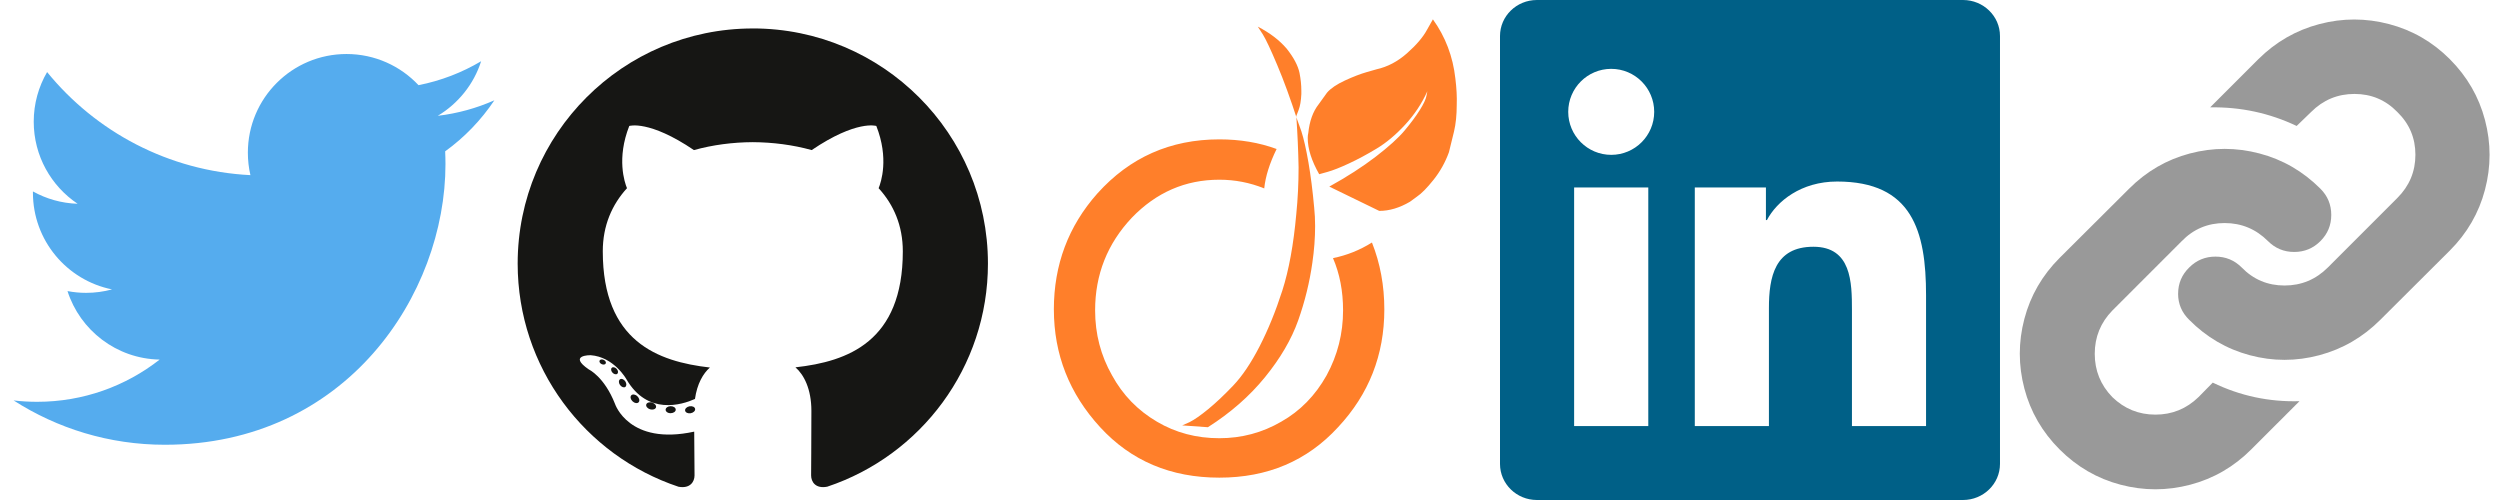 <svg xmlns="http://www.w3.org/2000/svg" width="200" height="40" viewBox="0 0 200 40"><path d="M39.554 8.022c-1.415.628-2.936 1.052-4.533 1.243 1.63-.977 2.882-2.523 3.47-4.366-1.523.903-3.212 1.56-5.01 1.914-1.44-1.534-3.49-2.492-5.76-2.492-4.36 0-7.892 3.533-7.892 7.89 0 .62.07 1.222.204 1.8-6.558-.33-12.373-3.47-16.265-8.246-.68 1.166-1.07 2.522-1.07 3.968 0 2.738 1.394 5.153 3.512 6.568-1.295-.04-2.512-.396-3.576-.987v.1c0 3.823 2.72 7.013 6.33 7.737-.662.18-1.36.277-2.08.277-.508 0-1.002-.05-1.484-.142 1.004 3.135 3.92 5.416 7.372 5.48-2.7 2.117-6.103 3.378-9.8 3.378-.638 0-1.266-.037-1.883-.11 3.49 2.24 7.64 3.546 12.096 3.546 14.515 0 22.453-12.025 22.453-22.454 0-.342-.01-.682-.024-1.02 1.542-1.113 2.88-2.503 3.938-4.086" fill="#55acee"/><path d="M60.225 2.277c-10.388 0-18.812 8.422-18.812 18.812 0 8.31 5.39 15.362 12.865 17.85.94.173 1.285-.41 1.285-.906 0-.45-.018-1.93-.026-3.502-5.233 1.138-6.337-2.22-6.337-2.22-.856-2.174-2.09-2.752-2.09-2.752-1.706-1.168.13-1.144.13-1.144 1.89.133 2.883 1.94 2.883 1.94 1.678 2.874 4.4 2.043 5.474 1.562.17-1.215.657-2.045 1.195-2.515-4.18-.476-8.57-2.09-8.57-9.297 0-2.054.734-3.732 1.937-5.05-.196-.473-.84-2.386.182-4.978 0 0 1.58-.505 5.174 1.93 1.5-.418 3.11-.627 4.71-.634 1.597.01 3.208.216 4.71.633 3.592-2.434 5.17-1.93 5.17-1.93 1.023 2.593.38 4.506.184 4.98 1.206 1.317 1.936 2.995 1.936 5.05 0 7.224-4.4 8.815-8.59 9.28.675.585 1.276 1.73 1.276 3.485 0 2.517-.022 4.542-.022 5.162 0 .5.34 1.087 1.292.902 7.47-2.49 12.854-9.54 12.854-17.847 0-10.39-8.422-18.813-18.81-18.813zM48.46 29.075c-.043.093-.19.12-.324.057-.136-.06-.213-.19-.17-.283.042-.097.19-.124.325-.06.138.062.216.19.17.285zm.924.825c-.09.083-.265.045-.384-.087-.123-.13-.146-.306-.055-.39.092-.084.262-.045.386.086.124.132.148.306.054.39zm.635 1.057c-.117.08-.305 0-.422-.163-.115-.167-.115-.368.003-.448.118-.08.303-.01.42.158.116.17.116.37 0 .453zm1.072 1.223c-.103.114-.322.083-.483-.072-.166-.152-.21-.367-.108-.48.104-.115.325-.083.487.07.162.153.212.37.102.482zm1.388.413c-.046.147-.257.214-.47.152-.213-.064-.352-.237-.31-.386.045-.15.257-.22.472-.152.212.064.352.235.308.385zm1.58.175c.004.155-.177.284-.4.287-.225.01-.407-.12-.41-.273 0-.157.177-.284.402-.288.224 0 .407.12.407.274zm1.55-.06c.027.153-.13.308-.35.35-.22.04-.42-.054-.45-.204-.026-.155.132-.31.35-.35.223-.04.422.05.45.205z" fill="#161614"/><path d="M84.31 24.756q0 5.39 3.703 9.422 3.704 4.034 9.533 4.034 5.793 0 9.497-4.034 3.703-3.96 3.703-9.422 0-2.86-.99-5.354-1.467.917-3.117 1.247.806 1.87.806 4.18 0 2.785-1.32 5.205-1.357 2.42-3.63 3.703-2.273 1.32-4.95 1.32-2.75 0-4.986-1.32-2.31-1.356-3.593-3.703-1.357-2.383-1.357-5.206 0-4.29 2.933-7.407 2.933-3.044 7.003-3.044 1.87 0 3.593.696.146-1.43.99-3.153-2.09-.77-4.584-.77-5.866 0-9.753 4.326-3.483 3.922-3.483 9.276zm10.266 9.276l2.054.146q2.713-1.723 4.564-3.996 1.852-2.273 2.66-4.547.805-2.273 1.135-4.62.22-1.503.22-2.933 0-.77-.074-1.466-.183-2.017-.458-3.612-.275-1.595-.57-2.51l-.33-.918q-.805-2.493-1.594-4.363-.788-1.87-1.154-2.457l-.404-.623q1.43.734 2.31 1.76.843 1.063 1.027 1.943.146.734.146 1.43v.257q-.037.807-.22 1.283l-.184.477q.147 2.126.183 4.106 0 1.906-.184 3.74-.33 3.666-1.118 6.122-.79 2.457-1.815 4.455-1.027 1.998-2.108 3.135-1.082 1.136-2 1.888-.915.752-1.502 1.045zm10.083-23.356q.146-1.466.843-2.346l.66-.917q.44-.513 1.43-.972.99-.457 1.76-.677l.77-.22q1.32-.293 2.438-1.283 1.12-.99 1.596-1.87l.476-.843q1.503 2.09 1.797 4.73.145 1.173.11 2.09 0 1.246-.22 2.162l-.405 1.65q-.44 1.21-1.228 2.2-.788.99-1.338 1.356l-.55.403q-1.248.733-2.458.733l-3.996-1.944q2.126-1.174 3.703-2.384 1.576-1.21 2.327-2.108.752-.898 1.21-1.632.46-.733.532-1.136l.072-.367q-.66 1.467-1.778 2.677-1.118 1.21-2.273 1.906-1.154.697-2.218 1.192-1.063.495-1.723.678l-.66.183q-.917-1.614-.917-2.897 0-.183.036-.367z" fill="#ff7f2a"/><path d="M122.953 0C121.323 0 120 1.29 120 2.883v34.23c0 1.594 1.324 2.887 2.953 2.887h34.086c1.63 0 2.96-1.293 2.96-2.887V2.883C160 1.29 158.67 0 157.04 0h-34.087zm5.945 5.508c1.898 0 3.438 1.542 3.438 3.44s-1.54 3.44-3.438 3.44c-1.9 0-3.44-1.542-3.44-3.44s1.54-3.44 3.44-3.44zm18.07 9.014c6.006 0 7.116 3.954 7.116 9.093v10.47h-5.928v-9.282c0-2.215-.042-5.063-3.084-5.063-3.087 0-3.558 2.413-3.558 4.903v9.443h-5.93v-19.09h5.69v2.61h.08c.79-1.5 2.727-3.084 5.613-3.084zm-21.038.474h5.933v19.09h-5.933v-19.09z" fill="#006087"/><path d="M161.95 31.084q-.732-2.79 0-5.577.734-2.79 2.82-4.875l5.557-5.535q2.086-2.087 4.864-2.82 2.78-.733 5.567 0 2.79.733 4.875 2.82.868.867.868 2.096 0 1.23-.868 2.097-.867.867-2.096.867-1.23 0-2.097-.867-1.447-1.446-3.47-1.446-2.025 0-3.43 1.446l-5.556 5.556q-1.404 1.446-1.404 3.46 0 2.013 1.404 3.46 1.446 1.404 3.45 1.404 2.003 0 3.45-1.405l1.135-1.156q3.283 1.59 6.94 1.486l-3.863 3.862q-2.087 2.086-4.875 2.82-2.788.733-5.577 0-2.788-.734-4.874-2.82t-2.82-4.874zm12.3-7.59q0-1.23.89-2.098.867-.867 2.096-.867 1.23 0 2.096.866 1.405 1.446 3.43 1.446 2.023 0 3.47-1.446l5.555-5.556q1.446-1.446 1.446-3.46 0-2.013-1.446-3.418-1.404-1.446-3.43-1.446-2.023 0-3.47 1.446l-1.155 1.116q-3.264-1.55-6.92-1.488l3.863-3.862q2.086-2.066 4.874-2.8 2.788-.732 5.576 0 2.79.734 4.854 2.8 2.086 2.086 2.82 4.874.733 2.79 0 5.577-.734 2.788-2.82 4.874l-5.556 5.535q-2.086 2.085-4.875 2.83-2.79.743-5.567 0-2.778-.745-4.844-2.83-.89-.868-.89-2.097z" fill="#999"/></svg>
